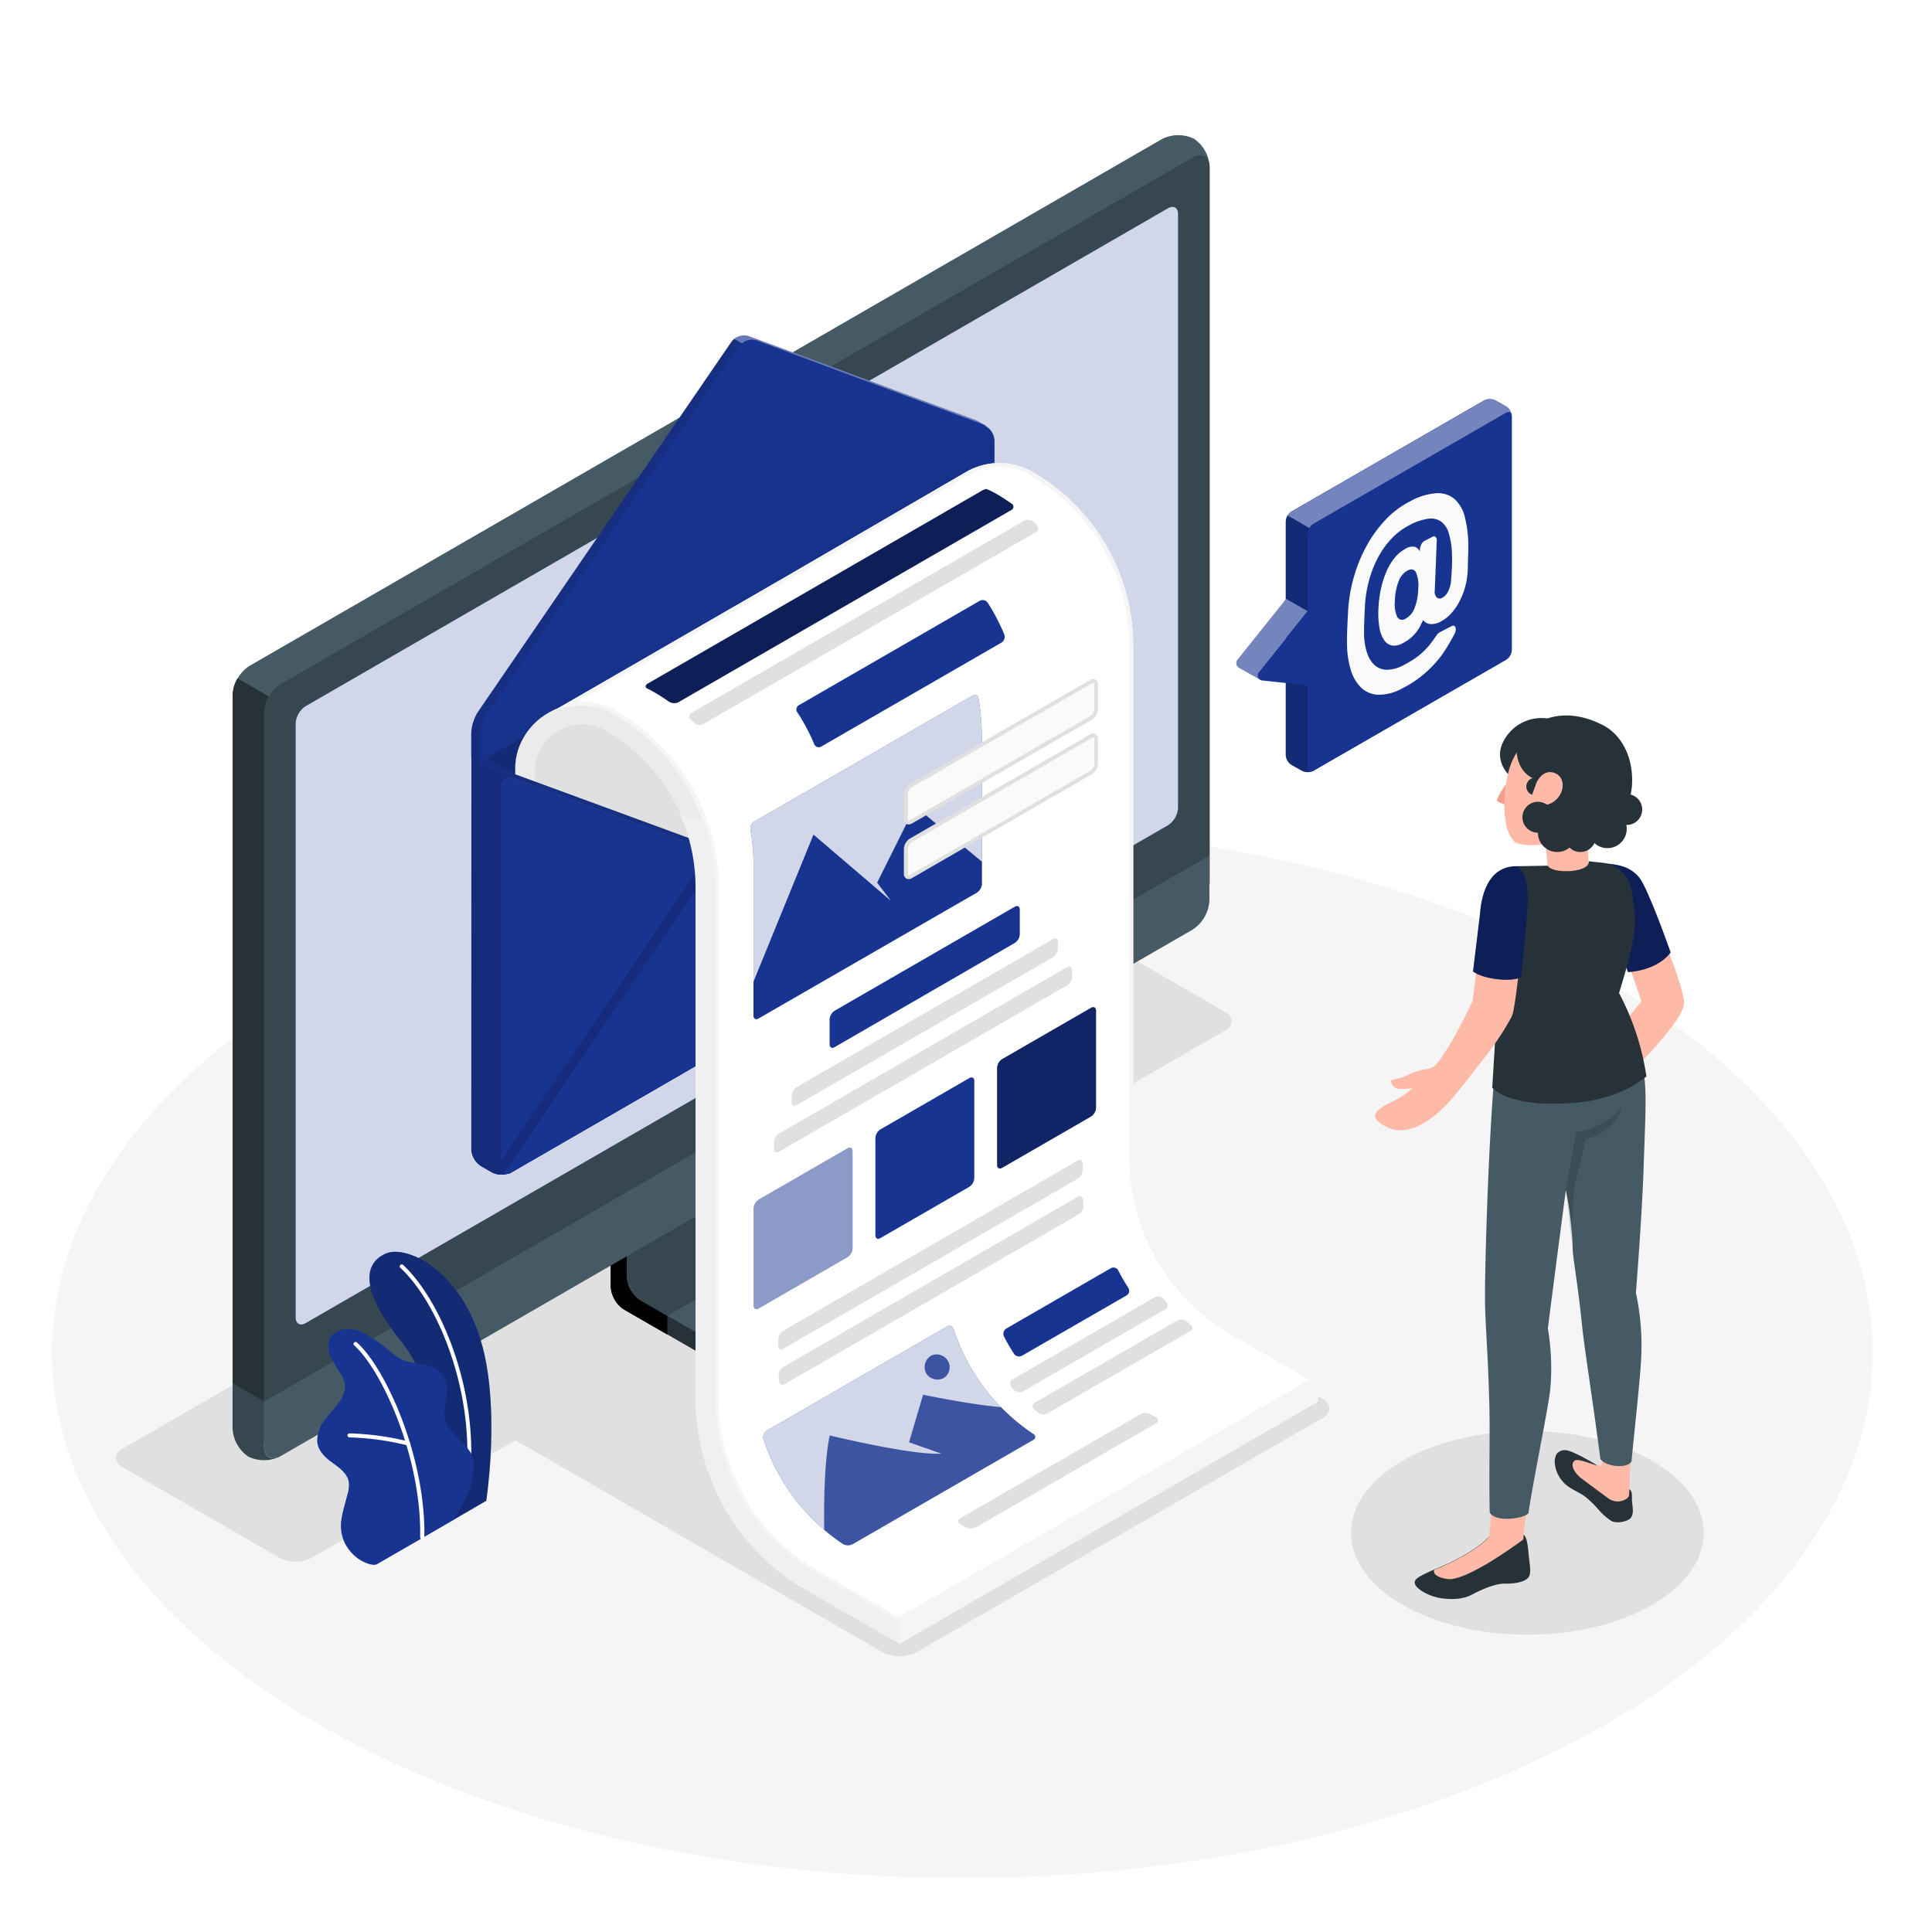 <svg class="animated" id="freepik_stories-newsletter" xmlns="http://www.w3.org/2000/svg" viewBox="0 0 500 500" version="1.1" xmlns:xlink="http://www.w3.org/1999/xlink" xmlns:svgjs="http://svgjs.com/svgjs"><style>svg#freepik_stories-newsletter:not(.animated) .animable {opacity: 0;}svg#freepik_stories-newsletter.animated #freepik--Newsletter--inject-45 {animation: 1.5s Infinite  linear floating;animation-delay: 0s;}svg#freepik_stories-newsletter.animated #freepik--speech-bubble--inject-45 {animation: 1.5s Infinite  linear floating;animation-delay: 0s;}            @keyframes floating {                0% {                    opacity: 1;                    transform: translateY(0px);                }                50% {                    transform: translateY(-10px);                }                100% {                    opacity: 1;                    transform: translateY(0px);                }            }        </style><g id="freepik--Floor--inject-45" class="animable" style="transform-origin: 249.05px 350.02px;"><ellipse id="freepik--floor--inject-45" cx="249.05" cy="350.02" rx="235.61" ry="136.03" style="fill: rgb(245, 245, 245); transform-origin: 249.05px 350.02px;" class="animable"></ellipse></g><g id="freepik--Shadows--inject-45" class="animable" style="transform-origin: 235.466px 333.058px;"><path id="freepik--Shadow--inject-45" d="M228.47,427.63l-96.95-56c-2.4-1.38-2.4-3.62,0-5L236.59,306a9.57,9.57,0,0,1,8.66,0l97,56c2.39,1.38,2.39,3.61,0,5L237.13,427.63A9.57,9.57,0,0,1,228.47,427.63Z" style="fill: rgb(224, 224, 224); transform-origin: 236.881px 366.815px;" class="animable"></path><ellipse id="freepik--shadow--inject-45" cx="395.28" cy="396.7" rx="45.65" ry="26.36" style="fill: rgb(224, 224, 224); transform-origin: 395.28px 396.7px;" class="animable"></ellipse><path id="freepik--shadow--inject-45" d="M72.36,403.17,31.72,379.71c-2.29-1.32-2.29-3.47,0-4.79L268.11,238.44a9.19,9.19,0,0,1,8.3,0l40.64,23.46c2.29,1.33,2.29,3.47,0,4.79L80.66,403.17A9.13,9.13,0,0,1,72.36,403.17Z" style="fill: rgb(224, 224, 224); transform-origin: 174.385px 320.809px;" class="animable"></path></g><g id="freepik--Device--inject-45" class="animable" style="transform-origin: 186.62px 206.438px;"><g id="freepik--device--inject-45" class="animable" style="transform-origin: 186.62px 206.438px;"><path d="M218.44,356.71l34.94-20.2c3.6-2.08,5.4-4.81,5.4-7.53s0-4.86,0-4.86l-36.25-20.44a7.7,7.7,0,0,1-3.48-6V260.39l-61,35.26v37.27a7.7,7.7,0,0,0,3.48,6l30.84,17.77C199.56,360.87,211.24,360.87,218.44,356.71Z" style="fill: rgb(38, 50, 56); transform-origin: 208.415px 310.109px;" id="elt9v4h1vy44f" class="animable"></path><path d="M172.7,340.54v4.84l-11.19-6.44a7.7,7.7,0,0,1-3.47-6V295.65l11.62-6.71c.25,2.95.51,6,.75,9l-8.15,4.72v27.84a7.65,7.65,0,0,0,3.47,6Z" id="elfq4rlh8pfnn" class="animable" style="transform-origin: 165.37px 317.16px;"></path><path d="M162.25,330.49a7.67,7.67,0,0,0,3.48,6l26.62,15.34c7.21,4.16,18.89,4.16,26.09,0l34.95-20.2c7.21-4.15,7.21-10.89,0-15l-26.64-15.35a7.68,7.68,0,0,1-3.48-6V267.38l-61,35.26Z" style="fill: rgb(69, 90, 100); transform-origin: 210.524px 311.165px;" id="elhibzq87b9q4" class="animable"></path><path d="M233.84,305.35h0l-7.08-4.09a7.68,7.68,0,0,1-3.48-6V267.38l-61,35.26v27.85a7.67,7.67,0,0,0,3.48,6l7,4Z" style="fill: rgb(55, 71, 79); transform-origin: 198.06px 303.935px;" id="elval7q80fa8b" class="animable"></path><path d="M258.79,324.12V329c0,2.73-1.81,5.44-5.4,7.53L218.45,356.7A26.17,26.17,0,0,1,206,359.79V355a26.17,26.17,0,0,0,12.45-3.09l34.94-20.21C257,329.58,258.79,326.85,258.79,324.12Z" style="fill: rgb(55, 71, 79); transform-origin: 232.395px 341.955px;" id="el4p50c68dicw" class="animable"></path><path d="M64.27,372.33a9.32,9.32,0,0,0,8.43-.16l236-136.25a9.6,9.6,0,0,0,4.35-7.53V43.28A9.3,9.3,0,0,0,309,35.91a9.3,9.3,0,0,0-8.42.16l-236,136.25a9.58,9.58,0,0,0-4.34,7.52V365A9.34,9.34,0,0,0,64.27,372.33Z" style="fill: rgb(69, 90, 100); transform-origin: 186.645px 204.12px;" id="ela5uriufon" class="animable"></path><path d="M72.7,372.16l236-136.24a9.61,9.61,0,0,0,4.34-7.53V43.28c0-2.77-1.94-3.9-4.34-2.51L72.7,177a9.61,9.61,0,0,0-4.35,7.53v185.1C68.35,372.43,70.3,373.55,72.7,372.16Z" style="fill: rgb(55, 71, 79); transform-origin: 190.695px 206.466px;" id="eluupg9jd129l" class="animable"></path><path d="M72.06,377.13a9.42,9.42,0,0,1-7.79-.16,9.35,9.35,0,0,1-4.08-7.39V358l8.16,4.72V374.3C68.35,376.83,70,378,72.06,377.13Z" style="fill: rgb(55, 71, 79); transform-origin: 66.125px 367.948px;" id="eliufpkvkmij" class="animable"></path><path d="M68.35,362.72v11.57c0,2.77,2,3.9,4.35,2.51l236-136.25A9.61,9.61,0,0,0,313,233V221.41Z" style="fill: rgb(69, 90, 100); transform-origin: 190.675px 299.402px;" id="els064lamg7p" class="animable"></path><path d="M76.51,340.91V187.25a5.76,5.76,0,0,1,2.61-4.51L302.27,53.9c1.44-.83,2.61-.16,2.61,1.5V209.06a5.76,5.76,0,0,1-2.61,4.52L79.11,342.42C77.67,343.25,76.51,342.57,76.51,340.91Z" style="fill: #183491; transform-origin: 190.695px 198.159px;" id="elzrihjlw8jl" class="animable"></path><path d="M76.51,340.91V187.25a5.76,5.76,0,0,1,2.61-4.51L302.27,53.9c1.44-.83,2.61-.16,2.61,1.5V209.06a5.76,5.76,0,0,1-2.61,4.52L79.11,342.42C77.67,343.25,76.51,342.57,76.51,340.91Z" style="fill: #183491; transform-origin: 190.695px 198.159px;" id="el45rm5bbixs4" class="animable"></path><g id="el8whvg8n5afn"><path d="M76.51,340.91V187.25a5.76,5.76,0,0,1,2.61-4.51L302.27,53.9c1.44-.83,2.61-.16,2.61,1.5V209.06a5.76,5.76,0,0,1-2.61,4.52L79.11,342.42C77.67,343.25,76.51,342.57,76.51,340.91Z" style="fill: rgb(255, 255, 255); opacity: 0.8; transform-origin: 190.695px 198.159px;" class="animable" id="els1rm8ommycr"></path></g><path d="M190.69,296.39a8,8,0,0,0-3.59,6.23c0,2.29,1.61,3.22,3.59,2.07a7.92,7.92,0,0,0,3.6-6.22C194.29,296.17,192.68,295.24,190.69,296.39Z" style="fill: #183491; transform-origin: 190.695px 300.54px;" id="elm1lr6kh3q5r" class="animable"></path><path d="M69.63,180.25a9.23,9.23,0,0,0-1.28,4.29V362.72L60.19,358V179.84a8.89,8.89,0,0,1,1.28-4.29Z" style="fill: rgb(38, 50, 56); transform-origin: 64.91px 269.135px;" id="eli1a1ap5ywdf" class="animable"></path></g></g><g id="freepik--Newsletter--inject-45" class="animable" style="transform-origin: 231.53px 256.096px;"><g id="freepik--newsletter--inject-45" class="animable" style="transform-origin: 231.53px 256.096px;"><g id="freepik--Envelope--inject-45" class="animable" style="transform-origin: 231.53px 256.096px;"><path d="M122,196.15l133.38-77,5.34,3.08a5.57,5.57,0,0,1,2.51,4.35V225a5.55,5.55,0,0,1-2.51,4.34L132.31,303.42a5.61,5.61,0,0,1-5,0l-2.83-1.64a5.55,5.55,0,0,1-2.51-4.34Z" style="fill: #183491; transform-origin: 192.6px 211.579px;" id="el01h7zel9929z" class="animable"></path><g id="elzxr4m69aet"><path d="M122,196.15l133.38-77,5.34,3.08a5.57,5.57,0,0,1,2.51,4.35V225a5.55,5.55,0,0,1-2.51,4.34L132.31,303.42a5.61,5.61,0,0,1-5,0l-2.83-1.64a5.55,5.55,0,0,1-2.51-4.34Z" style="opacity: 0.2; transform-origin: 192.6px 211.579px;" class="animable" id="elj2f03okviq"></path></g><path d="M254.6,110.49l.54-.3-2.07-1.2h0a3.94,3.94,0,0,0-.55-.26L193.82,87a4.06,4.06,0,0,0-4.51,1.44L123.65,184.3a11.34,11.34,0,0,0-1.7,5.48v6.37l2,1.18,131.34-78.19v-6.37A4.3,4.3,0,0,0,254.6,110.49Z" style="fill: #183491; transform-origin: 188.62px 142.066px;" id="eljspna59viuq" class="animable"></path><g id="elsbdhzt8g3m"><path d="M192,88.87a3.32,3.32,0,0,0-.68.72l-65.67,95.89a10.2,10.2,0,0,0-1.22,2.74l-2-1.18a13.1,13.1,0,0,1,.53-1.45s0,0,0,0c.09-.2.18-.39.28-.58l0-.09a5.23,5.23,0,0,1,.35-.58l65.66-95.89a3.19,3.19,0,0,1,.33-.4l.35-.32Z" style="opacity: 0.1; transform-origin: 157.215px 137.975px;" class="animable" id="elhqc7xesnww9"></path></g><g id="el8luv7z9jdpv"><path d="M255.12,110.18a3.2,3.2,0,0,0-.56-.27L195.85,88.15a4,4,0,0,0-3.82.72l-2-1.18a4.07,4.07,0,0,1,3.83-.72l58.7,21.75a3.11,3.11,0,0,1,.55.27Z" style="fill: rgb(255, 255, 255); opacity: 0.35; transform-origin: 222.575px 98.476px;" class="animable" id="elzmpakebvjv"></path></g><path d="M123.3,184.88a6.36,6.36,0,0,1,.35-.58A6.36,6.36,0,0,0,123.3,184.88Z" style="fill: #183491; transform-origin: 123.475px 184.59px;" id="ela9ch8cex3z" class="animable"></path><path d="M189.64,88l.35-.32Z" style="fill: #183491; transform-origin: 189.815px 87.84px;" id="elee6vo49uhy" class="animable"></path><path d="M122.42,187.05a12.56,12.56,0,0,1,.53-1.46A12.56,12.56,0,0,0,122.42,187.05Z" style="fill: #183491; transform-origin: 122.685px 186.32px;" id="ellbz9bl8folb" class="animable"></path><path d="M123,185.55c.09-.2.18-.39.28-.58C123.15,185.16,123.06,185.35,123,185.55Z" style="fill: #183491; transform-origin: 123.14px 185.26px;" id="el1oywbhgk66f" class="animable"></path><g id="el3pjmpi35wbr"><path d="M123,185.59l0,0Z" style="opacity: 0.2; transform-origin: 123px 185.59px;" class="animable" id="elos8ygrgty4"></path></g><g id="el63os67jb2jr"><polygon points="122.42 187.05 122.42 187.05 122.42 187.04 122.42 187.05" style="opacity: 0.2; transform-origin: 122.42px 187.045px;" class="animable" id="el46kgybwgk44"></polygon></g><g id="elxryq5sm8dkn"><polygon points="189.99 87.69 189.99 87.69 189.99 87.69 189.99 87.69" style="opacity: 0.2; transform-origin: 189.99px 87.69px;" class="animable" id="eleca00itobw"></polygon></g><g id="elmu2mxxid8v"><path d="M123.25,185a.41.41,0,0,1,0-.09A.41.41,0,0,0,123.25,185Z" style="opacity: 0.2; transform-origin: 123.249px 184.955px;" class="animable" id="el6gxaxv2jqk9"></path></g><g id="elehketwx6c84"><path d="M189.31,88.41a4.12,4.12,0,0,1,.33-.4A4.12,4.12,0,0,0,189.31,88.41Z" style="opacity: 0.2; transform-origin: 189.475px 88.21px;" class="animable" id="elmqps0p98w1"></path></g><path d="M191.35,89.59l-65.67,95.89A11.44,11.44,0,0,0,124,191v6.37l133.38-77V114a4.62,4.62,0,0,0-2.81-4L195.85,88.16A4,4,0,0,0,191.35,89.59Z" style="fill: #183491; transform-origin: 190.69px 142.661px;" id="el8z4db7ss3qj" class="animable"></path><g id="el069rmxttnwqp"><path d="M257.37,114a4.35,4.35,0,0,0-.71-2.24l-132.2,76.51v0A9.8,9.8,0,0,0,124,191v6.37l133.38-77Z" style="opacity: 0.05; transform-origin: 190.69px 154.565px;" class="animable" id="elu2vzdjlmck7"></path></g><path d="M181.11,209.46a51.72,51.72,0,0,1,4.09,20.18v3.89l-49.82,26h0V199.65a15,15,0,0,1,.39-3.43h0c.1-.44.23-.87.36-1.3l.22-.64a13.87,13.87,0,0,1,.84-1.84,14.65,14.65,0,0,1,1.92-2.76c.21-.25.44-.49.67-.72s.48-.46.73-.68a15.19,15.19,0,0,1,17.65-1.77s.88-.36,2.5-1a52.08,52.08,0,0,1,17.58,18.15A53.72,53.72,0,0,1,181.11,209.46Z" style="fill: rgb(224, 224, 224); transform-origin: 160.29px 222.003px;" id="eld9ugk1fbq09" class="animable"></path><polygon points="341.11 362.75 232.81 425.42 232.81 419.54 341.1 356.87 341.11 362.75" style="fill: rgb(245, 245, 245); transform-origin: 286.96px 391.145px;" id="elx0l7qimuc9f" class="animable"></polygon><path d="M181.11,209.46a53.72,53.72,0,0,0-2.87-5.79q-1.19-2.05-2.56-4c-.25-.36-.51-.72-.78-1.07s-.48-.65-.73-1-.42-.54-.64-.8l-.21-.26-.82-1a5.08,5.08,0,0,0-.38-.43c-.21-.25-.44-.5-.66-.74-.5-.55-1-1.09-1.55-1.6-.3-.31-.6-.61-.91-.89a3.25,3.25,0,0,0-.27-.26l-.84-.77c-.33-.3-.66-.59-1-.87s-.55-.47-.84-.7a4.78,4.78,0,0,0-.42-.34c-.32-.26-.65-.51-1-.76s-.85-.64-1.29-1-.89-.63-1.34-.92l-1.36-.88-.26-.16-1.17-.7c-.35-.2-.71-.39-1.06-.56a20.1,20.1,0,0,0-1.87-.79,18.77,18.77,0,0,0-2.12-.61l-.71-.14a17.34,17.34,0,0,0-2.86-.24l-.77,0a10.54,10.54,0,0,0-1.13.09l-.63.08-.41.06a3.89,3.89,0,0,0-.47.09h-.06l-.7.16a5.26,5.26,0,0,0-.53.15l-.27.08q-.28.08-.57.18a13.66,13.66,0,0,0-1.5.58c-.3.13-.6.28-.9.43a1.3,1.3,0,0,0-.26.14c-.16.08-.33.17-.49.27l-.47.29a16.94,16.94,0,0,0-1.66,1.15s-.06.05-.08.07c-.27.22-.54.44-.81.69h0l-.56.53c-.11.1-.21.21-.31.31a18.23,18.23,0,0,0-1.39,1.64c-.18.24-.35.48-.51.73s-.38.58-.56.89c0,0,0,0,0,0a9.75,9.75,0,0,0-.49.9,13.07,13.07,0,0,0-.57,1.26c-.08.2-.17.41-.24.63s-.07.19-.1.28c-.11.32-.2.64-.29,1s-.17.64-.23,1c0,0,0,0,0,0a6.42,6.42,0,0,0-.13.66,2.17,2.17,0,0,0,0,.25c0,.22-.07.43-.09.64s-.06.57-.07.86,0,.79,0,1.2l0,47.77h5.14V199.66a12.17,12.17,0,0,1,18.27-10.55,47,47,0,0,1,19.48,21.82l6.1,1.45C181.89,211.4,181.51,210.42,181.11,209.46Z" style="fill: rgb(235, 235, 235); transform-origin: 157.833px 214.71px;" id="elmm9vv431bqb" class="animable"></path><path d="M259.8,226.27a1.21,1.21,0,0,1-.14.2l-55.59-17.62a9.58,9.58,0,0,0-12,3.69l-59.42,88.32-2.2,1.27h0a1.79,1.79,0,0,1-1.7.19l61.11-91a9.62,9.62,0,0,1,12-3.7Z" style="fill: #183491; transform-origin: 194.275px 254.634px;" id="el5hg6i3hn0hb" class="animable"></path><g id="elw2y1p0v7ob"><path d="M186.59,221.21l.14-.12-54.09,79.77-2.2,1.27h0a1.82,1.82,0,0,1-1.7.19l55.73-82.4Z" style="fill: rgb(255, 255, 255); opacity: 0.4; transform-origin: 157.735px 261.184px;" class="animable" id="elais2isfyllw"></path></g><g id="elwmhqm97i0u"><path d="M259.8,226.27a1.21,1.21,0,0,1-.14.2l-55.59-17.63a9.57,9.57,0,0,0-12,3.7l-2.2-1.28a9.6,9.6,0,0,1,12-3.68Z" style="fill: rgb(255, 255, 255); opacity: 0.4; transform-origin: 224.835px 216.618px;" class="animable" id="el4rjli0h6typ"></path></g><path d="M263.13,125.94h0c-.12-.72-.5-.92-1-.58a2.89,2.89,0,0,0-.64.66l-.28.39L206.36,209.8l-8.19,11.41a4.67,4.67,0,0,1-4.51,1.69l-7.07-1.68-54-19.87a2.75,2.75,0,0,0-1.1,0,2,2,0,0,0-.41.13l2-1.18,51.74,19,6.81,2.44a4.65,4.65,0,0,0,4.51-1.69l8.19-11.4,55.12-83.78a2.2,2.2,0,0,1,.62-.57l-4.77-2.75,2-1.15,3.3,1.9A5.72,5.72,0,0,1,263.13,125.94Z" style="fill: #183491; transform-origin: 197.105px 171.689px;" id="elmzn1pl1oerf" class="animable"></path><g id="elb30qo1fihl9"><path d="M206.36,209.79l-8.19,11.41a4.67,4.67,0,0,1-4.51,1.69l-7.07-1.68.14-.12.34-.54,4.63,1.1a4.65,4.65,0,0,0,4.51-1.69l8.11-11.28Z" style="fill: rgb(255, 255, 255); opacity: 0.4; transform-origin: 196.475px 215.824px;" class="animable" id="el3a71o0r763k"></path></g><g id="eln9707hpy7bn"><path d="M260.67,122.21l-3.3-1.9-2,1.15,4.77,2.75h0a2.1,2.1,0,0,0-.62.57L204.4,208.56l-.08.11h0l2,1.11,54.85-83.39.28-.39a2.89,2.89,0,0,1,.64-.66c.49-.34.87-.14,1,.58h0A5.72,5.72,0,0,0,260.67,122.21Z" style="opacity: 0.1; transform-origin: 233.705px 165.045px;" class="animable" id="elekmxqnj2p8n"></path></g><path d="M133.72,202.94,122,196.15V297.44a5.55,5.55,0,0,0,2.51,4.34l2.83,1.63a5.58,5.58,0,0,0,5,0l1.41-.82Z" style="fill: #183491; transform-origin: 127.875px 250.076px;" id="elr1mglvz5gw" class="animable"></path><g id="elqytau5076i"><path d="M133.72,202.94,122,196.15V297.44a5.55,5.55,0,0,0,2.51,4.34l2.83,1.63a5.58,5.58,0,0,0,5,0l1.41-.82Z" style="opacity: 0.15; transform-origin: 127.875px 250.076px;" class="animable" id="eldcahahf9775"></path></g><path d="M261.21,126.41v97.32a5,5,0,0,1-.78,2.54,5.2,5.2,0,0,1-1.47,1.64l-.09.06-.17.11-128.36,74.1h0a2.38,2.38,0,0,1-.49.23,3.19,3.19,0,0,1,0-.45v-98.4a2.18,2.18,0,0,1,2.82-2.22l54,19.87,7.07,1.68a4.67,4.67,0,0,0,4.51-1.69l8.19-11.41Z" style="fill: rgb(69, 90, 100); transform-origin: 195.526px 214.41px;" id="elicheugj6amr" class="animable"></path><path d="M263.18,126.57V225a5.11,5.11,0,0,1-.78,2.54,5.48,5.48,0,0,1-1.47,1.65l-.1,0a1.53,1.53,0,0,1-.16.11l-128.36,74.1h0a1.79,1.79,0,0,1-1.71.2,1.52,1.52,0,0,1-.75-1.2,3.19,3.19,0,0,1,0-.45v-98.4a2.18,2.18,0,0,1,2.82-2.22l54,19.87,7.07,1.68a4.67,4.67,0,0,0,4.51-1.69l8.19-11.41,54.85-83.39.28-.39C262.42,124.73,263.18,125,263.18,126.57Z" style="fill: #183491; transform-origin: 196.511px 214.464px;" id="elsdynf7oabv" class="animable"></path><path d="M260.67,229.31l.17-.11.09-.06a5.32,5.32,0,0,0,1.47-1.64,5.11,5.11,0,0,0,.78-2.5l-56.81-15.2,38,28.9Z" style="fill: #183491; transform-origin: 234.775px 224.25px;" id="elmv016p2hwn" class="animable"></path><g id="eldxmqgeevaj"><path d="M260.67,229.31l.17-.11.09-.06a5.32,5.32,0,0,0,1.47-1.64,5.11,5.11,0,0,0,.78-2.5l-56.81-15.2,38,28.9Z" style="opacity: 0.2; transform-origin: 234.775px 224.25px;" class="animable" id="els5yzqn7wux"></path></g><path d="M129.8,302a1.73,1.73,0,0,0,.78,1.65,1.75,1.75,0,0,0,1.71-.19h0l44.2-25.51,10.09-56.69-56.8,79.12Z" style="fill: #183491; transform-origin: 158.18px 262.525px;" id="elz7lwy2nt87" class="animable"></path><g id="elkdxpmfni2qn"><path d="M192,212.53l-61.46,91.08a1.73,1.73,0,0,1-.78-1.65v-1.63l60-89,0,0Z" style="opacity: 0.15; transform-origin: 160.874px 257.47px;" class="animable" id="el70b2qhssari"></path></g><path d="M262.4,227.5a5.32,5.32,0,0,1-1.47,1.64l-.09.06L132.31,303.41h0a1.75,1.75,0,0,1-1.71.19l61.47-91.09a9.65,9.65,0,0,1,12.08-3.71Z" style="fill: #183491; transform-origin: 196.5px 255.859px;" id="elw1f5htz849a" class="animable"></path><path d="M262.4,227.5a5.2,5.2,0,0,1-1.47,1.64l-.09.06L132.31,303.41h0a1.81,1.81,0,0,1-1.71.19l1.71-2.72L258.6,228l.1-.06a5.11,5.11,0,0,0,1.33-1.44Z" style="fill: #183491; transform-origin: 196.5px 265.116px;" id="elpfv1p4uelwg" class="animable"></path><g id="elg3rx3qkzv0g"><path d="M122.42,187l2,1.18A10,10,0,0,0,124,191v6.36l-2-1.18v-6.37A10,10,0,0,1,122.42,187Z" style="opacity: 0.15; transform-origin: 123.21px 192.18px;" class="animable" id="elqiwe234zb9"></path></g><polygon points="133.15 200.26 131.11 201.44 129.05 200.25 123.98 197.33 125.95 196.16 133.15 200.26" style="fill: #183491; transform-origin: 128.565px 198.8px;" id="elwtjojc4bc3" class="animable"></polygon><g id="el8ldtd5p2s4"><path d="M133.24,200.3,126,196.16l-2,1.17,5.07,2.92,2.06,1.19,0,0,.39-.12a2.75,2.75,0,0,1,1.1,0l4.1,1.52,47.11,17.34.74-1.09Z" style="opacity: 0.1; transform-origin: 154.285px 208.17px;" class="animable" id="el3pwonl2jdm6"></path></g></g><path d="M340.86,357.06,232.57,419.73l-21.64-12.5a51.91,51.91,0,0,1-26-45V229.83a51.71,51.71,0,0,0-4.08-20.18,53.72,53.72,0,0,0-2.87-5.79,51.89,51.89,0,0,0-19-19,17.09,17.09,0,0,0-16.56-.42l12.9-7.44,47.58-27.47,46.95-27.28.14-.08a17.13,17.13,0,0,1,17.28,0,51.94,51.94,0,0,1,26,45V299.58a51.94,51.94,0,0,0,26,45Z" style="fill: rgb(255, 255, 255); transform-origin: 241.64px 269.781px;" id="elh49d52c6nsv" class="animable"></path><path d="M258.64,119.83v1a16.07,16.07,0,0,1,8.13,2.22,50.9,50.9,0,0,1,25.47,44.11V299.58a53.11,53.11,0,0,0,26.47,45.85l20.15,11.64-106.29,61.5-21.15-12.21A51,51,0,0,1,186,362.26V229.83A52.9,52.9,0,0,0,159.48,184a18,18,0,0,0-9.13-2.48c-.29,0-.58,0-.88,0l6.35-3.66,47.58-27.48,47-27.28.12-.07a16.32,16.32,0,0,1,8.15-2.21v-1m0,0a17.34,17.34,0,0,0-8.65,2.34l-.14.08L202.9,149.53,155.32,177l-12.9,7.44a17.36,17.36,0,0,1,7.93-1.93,17.06,17.06,0,0,1,8.63,2.35,51.89,51.89,0,0,1,19,19,53.72,53.72,0,0,1,2.87,5.79A51.71,51.71,0,0,1,185,229.83V362.26a51.91,51.91,0,0,0,26,45l21.64,12.5,108.29-62.67-21.65-12.5a51.94,51.94,0,0,1-26-45V167.16a51.94,51.94,0,0,0-26-45,17.19,17.19,0,0,0-8.63-2.35Z" style="fill: rgb(245, 245, 245); transform-origin: 241.675px 269.785px;" id="elscmpe87pdjf" class="animable"></path><path d="M232.81,419.54,211.17,407a51.92,51.92,0,0,1-26-45V229.64a51.74,51.74,0,0,0-3-17.26l-6.1-1.45.33.76a46.43,46.43,0,0,1,3.6,17.95V362.07a57.25,57.25,0,0,0,28.53,49.42L230.28,424l2.53,1.42Z" style="fill: rgb(240, 240, 240); transform-origin: 204.44px 318.175px;" id="el0wawylbw32p" class="animable"></path><path d="M212.51,193.23l46.65-26.91a1.78,1.78,0,0,0,.74-2.15c-.63-1.53-1.35-3-2.12-4.5-.67-1.25-1.38-2.47-2.14-3.66a1.59,1.59,0,0,0-2.12-.5l-46.66,26.93a1.3,1.3,0,0,0-.61,1.78l.66,1a53.3,53.3,0,0,1,3,5.53c.27.59.54,1.19.79,1.8A1.27,1.27,0,0,0,212.51,193.23Z" style="fill: #183491; transform-origin: 233.059px 174.343px;" id="elhbpz93r3dkf" class="animable"></path><path d="M182,187.4l86.08-49.68a1.11,1.11,0,0,0,.26-1.83l-.89-.86a2.13,2.13,0,0,0-2.4-.26L179,184.46a1,1,0,0,0-.2,1.77l.88.85A2,2,0,0,0,182,187.4Z" style="fill: rgb(224, 224, 224); transform-origin: 223.532px 161.074px;" id="el90yyv8on28m" class="animable"></path><path d="M173.12,181.57c-.55-.38-1.1-.76-1.67-1.13-.85-.55-1.72-1.08-2.61-1.58q-.6-.35-1.23-.63c-.69-.32-.69-.87,0-1.29l86.12-49.72a4.92,4.92,0,0,1,1.48-.68l.18.07a20.44,20.44,0,0,1,2.49,1.22c1.34.79,2.65,1.64,3.91,2.53a.91.91,0,0,1-.09,1.64l-86.1,49.71A2.53,2.53,0,0,1,173.12,181.57Z" style="fill: #183491; transform-origin: 214.678px 154.255px;" id="elpv7mae1u5x" class="animable"></path><g id="ele09geslm8in"><path d="M173.12,181.57c-.55-.38-1.1-.76-1.67-1.13-.85-.55-1.72-1.08-2.61-1.58q-.6-.35-1.23-.63c-.69-.32-.69-.87,0-1.29l86.12-49.72a4.92,4.92,0,0,1,1.48-.68l.18.07a20.44,20.44,0,0,1,2.49,1.22c1.34.79,2.65,1.64,3.91,2.53a.91.91,0,0,1-.09,1.64l-86.1,49.71A2.53,2.53,0,0,1,173.12,181.57Z" style="opacity: 0.4; transform-origin: 214.678px 154.255px;" class="animable" id="el0zxsuxwf3xgj"></path></g><path d="M254.1,228.71v-37c0-1.19-.06-4.33-.19-5.5a49.29,49.29,0,0,0-.68-5.44,1,1,0,0,0-1.58-.72l-56.43,32.57a2.25,2.25,0,0,0-1,2.22,52.19,52.19,0,0,1,.8,8.6c0,.17,0,5.2,0,5.37v34c0,.82.58,1.16,1.3.75L252.81,231A2.87,2.87,0,0,0,254.1,228.71Z" style="fill: #183491; transform-origin: 224.148px 221.798px;" id="elcghr32ityn9" class="animable"></path><g id="el8ag9216up1f"><path d="M254.1,228.71v-37c0-1.19-.06-4.33-.19-5.5a49.29,49.29,0,0,0-.68-5.44,1,1,0,0,0-1.58-.72l-56.43,32.57a2.25,2.25,0,0,0-1,2.22,52.19,52.19,0,0,1,.8,8.6c0,.17,0,5.2,0,5.37v34c0,.82.58,1.16,1.3.75L252.81,231A2.87,2.87,0,0,0,254.1,228.71Z" style="fill: rgb(255, 255, 255); opacity: 0.8; transform-origin: 224.148px 221.798px;" class="animable" id="el3bfuzxruy73"></path></g><path d="M236.86,208.68,227,228.44l3.58,4.69L210.53,216,195,254.06v8.76c0,.82.58,1.16,1.3.75L252.81,231a2.87,2.87,0,0,0,1.29-2.25V223Z" style="fill: #183491; transform-origin: 224.55px 236.212px;" id="elic3v2m45agf" class="animable"></path><path d="M216,261.58l46.62-26.92c.72-.41,1.3-.08,1.3.75v6.38a2.86,2.86,0,0,1-1.3,2.25L216,271c-.72.41-1.3.08-1.3-.75v-6.38A2.86,2.86,0,0,1,216,261.58Z" style="fill: #183491; transform-origin: 239.31px 252.83px;" id="elz16j5m42n9" class="animable"></path><path d="M206.18,281.33l66.31-38.28c.72-.42,1.3-.08,1.3.75v1.69a2.87,2.87,0,0,1-1.3,2.25L206.18,286c-.72.42-1.3.08-1.3-.75v-1.69A2.89,2.89,0,0,1,206.18,281.33Z" style="fill: rgb(224, 224, 224); transform-origin: 239.335px 264.525px;" id="elo5cepiqo5c" class="animable"></path><path d="M201.6,293.36l74.58-43.06c.72-.41,1.3-.08,1.3.75v1.69a2.86,2.86,0,0,1-1.3,2.25L201.6,298.05c-.72.41-1.3.08-1.3-.75v-1.69A2.88,2.88,0,0,1,201.6,293.36Z" style="fill: rgb(224, 224, 224); transform-origin: 238.89px 274.175px;" id="eluc3d1q4itg" class="animable"></path><path d="M196.34,310.48l23-13.28c.71-.41,1.29-.07,1.29.75v25.13a2.87,2.87,0,0,1-1.29,2.25l-23,13.28c-.71.41-1.29.08-1.29-.75V312.73A2.87,2.87,0,0,1,196.34,310.48Z" style="fill: #183491; transform-origin: 207.84px 317.906px;" id="el2ikra8e41xu" class="animable"></path><g id="el0cj82ome49v"><path d="M196.34,310.48l23-13.28c.71-.41,1.29-.07,1.29.75v25.13a2.87,2.87,0,0,1-1.29,2.25l-23,13.28c-.71.41-1.29.08-1.29-.75V312.73A2.87,2.87,0,0,1,196.34,310.48Z" style="fill: rgb(255, 255, 255); opacity: 0.5; transform-origin: 207.84px 317.906px;" class="animable" id="eldj2f1q6jut"></path></g><path d="M227.85,292.29l23-13.28c.72-.41,1.3-.07,1.3.75V304.9a2.89,2.89,0,0,1-1.3,2.25l-23,13.27c-.72.41-1.3.08-1.3-.75V294.54A2.86,2.86,0,0,1,227.85,292.29Z" style="fill: #183491; transform-origin: 239.35px 299.716px;" id="ele6190wu9kpk" class="animable"></path><path d="M259.35,274.1l23-13.27c.72-.42,1.3-.08,1.3.75v25.13a2.87,2.87,0,0,1-1.3,2.25l-23,13.27c-.72.41-1.3.08-1.3-.75V276.35A2.86,2.86,0,0,1,259.35,274.1Z" style="fill: #183491; transform-origin: 270.85px 281.528px;" id="elaeubjw41b4" class="animable"></path><g id="elzjix2zfezeg"><path d="M259.35,274.1l23-13.27c.72-.42,1.3-.08,1.3.75v25.13a2.87,2.87,0,0,1-1.3,2.25l-23,13.27c-.72.41-1.3.08-1.3-.75V276.35A2.86,2.86,0,0,1,259.35,274.1Z" style="opacity: 0.3; transform-origin: 270.85px 281.528px;" class="animable" id="elo0w0embz7f"></path></g><path d="M278.89,305.06l-76.16,44c-.72.41-1.3.07-1.3-.75v-1.69a2.89,2.89,0,0,1,1.3-2.25l76.16-44c.71-.41,1.3-.07,1.3.75v1.69A2.86,2.86,0,0,1,278.89,305.06Z" style="fill: rgb(224, 224, 224); transform-origin: 240.81px 324.715px;" id="elpkm0l6ojgo" class="animable"></path><path d="M203.11,358.2l76.17-44a2.51,2.51,0,0,0,1.13-2.24c-.05-.49-.09-1-.13-1.48a.84.84,0,0,0-1.38-.74l-76.14,44a2.66,2.66,0,0,0-1.23,2.24c0,.5.07,1,.12,1.5A.9.9,0,0,0,203.11,358.2Z" style="fill: rgb(224, 224, 224); transform-origin: 240.972px 333.967px;" id="elag10i3cjhm" class="animable"></path><path d="M245.08,343.31l-46.64,26.93a2,2,0,0,0-.86,2.19,52,52,0,0,0,20.54,27.11,2.66,2.66,0,0,0,2.55.07l46.68-26.95a.84.84,0,0,0,0-1.56A52.06,52.06,0,0,1,246.82,344,1.14,1.14,0,0,0,245.08,343.31Z" style="fill: #183491; transform-origin: 232.697px 371.511px;" id="elhrju5g40cbo" class="animable"></path><g id="elibw6q7x37i8"><path d="M245.08,343.31l-46.64,26.93a2,2,0,0,0-.86,2.19,52,52,0,0,0,20.54,27.11,2.66,2.66,0,0,0,2.55.07l46.68-26.95a.84.84,0,0,0,0-1.56A52.06,52.06,0,0,1,246.82,344,1.14,1.14,0,0,0,245.08,343.31Z" style="fill: rgb(255, 255, 255); opacity: 0.8; transform-origin: 232.697px 371.511px;" class="animable" id="elfho0opzj5jm"></path></g><g id="elglzksydxzdm"><path d="M267.39,371.1a52.12,52.12,0,0,1-8.34-6.93c-7.78-.64-20.16-3.22-20.16-3.22l-3.63,12.31,8.32,2.93c-7.07.56-28.85-4.69-28.85-4.69-1.57,7.44-1.49,20.2-1.42,24.4a50.56,50.56,0,0,0,4.81,3.64,2.66,2.66,0,0,0,2.55.07l46.68-26.95A.84.84,0,0,0,267.39,371.1Z" style="fill: #183491; opacity: 0.8; transform-origin: 240.589px 380.426px;" class="animable" id="elhufcebvswpr"></path></g><g id="elyagngdjwxcm"><path d="M239.69,355.43a3.49,3.49,0,0,0,4.56,1.2,3.3,3.3,0,0,0,1.11-4.36,3.38,3.38,0,0,0-4.44-1.4A3.49,3.49,0,0,0,239.69,355.43Z" style="fill: #183491; opacity: 0.8; transform-origin: 242.531px 353.779px;" class="animable" id="elkhdy5t1f0hh"></path></g><path d="M264.53,350.84l27-15.57a1.39,1.39,0,0,0,.46-2c-.92-1.43-1.78-2.91-2.56-4.43a1.4,1.4,0,0,0-2-.6L260.47,343.8a1.61,1.61,0,0,0-.63,2.1c.78,1.52,1.64,3,2.56,4.44A1.62,1.62,0,0,0,264.53,350.84Z" style="fill: #183491; transform-origin: 275.955px 339.54px;" id="elivdxvs0q96" class="animable"></path><path d="M264.78,360.07l36.82-21.25a1.15,1.15,0,0,0,.28-1.85l-.76-.87a1.88,1.88,0,0,0-2.26-.4L262.05,357a1.21,1.21,0,0,0-.34,1.9c.25.29.5.58.76.86A1.93,1.93,0,0,0,264.78,360.07Z" style="fill: rgb(224, 224, 224); transform-origin: 281.809px 347.903px;" id="ela3yg1mhv1tk" class="animable"></path><path d="M267.65,364.74q.51.43,1,.84a2.38,2.38,0,0,0,2.49.17L308,344.51a.94.94,0,0,0,.12-1.67c-.36-.28-.7-.57-1-.85a2.28,2.28,0,0,0-2.44-.24L267.82,363A1,1,0,0,0,267.65,364.74Z" style="fill: rgb(224, 224, 224); transform-origin: 287.896px 353.763px;" id="eljh8wox150o" class="animable"></path><path d="M248.48,392.94,295.16,366a2.82,2.82,0,0,1,2.59,0l1.47.84c.72.42.72,1.09,0,1.5l-46.68,26.95a2.84,2.84,0,0,1-2.6,0l-1.46-.84C247.76,394,247.76,393.35,248.48,392.94Z" style="fill: rgb(224, 224, 224); transform-origin: 273.85px 380.645px;" id="elf6bqpkwufh" class="animable"></path><path d="M235.71,203.32l46.63-26.93c.72-.42,1.3-.08,1.3.75v6.38a2.87,2.87,0,0,1-1.3,2.25l-46.62,26.92c-.72.41-1.3.08-1.3-.75v-6.37A2.87,2.87,0,0,1,235.71,203.32Z" style="fill: rgb(250, 250, 250); transform-origin: 259.03px 194.538px;" id="el2frw39bz7in" class="animable"></path><path d="M235.13,213.36a1.14,1.14,0,0,1-.58-.15,1.39,1.39,0,0,1-.63-1.27v-6.37a3.39,3.39,0,0,1,1.54-2.68L282.09,176a1.28,1.28,0,0,1,2.05,1.18v6.38a3.37,3.37,0,0,1-1.55,2.68L236,213.12A1.67,1.67,0,0,1,235.13,213.36Zm.83-9.61a2.4,2.4,0,0,0-1,1.82v6.37c0,.24.07.37.13.41s.2,0,.41-.1l46.63-26.91a2.42,2.42,0,0,0,1.05-1.82v-6.38c0-.25-.07-.37-.13-.41a.51.51,0,0,0-.42.09Z" style="fill: rgb(224, 224, 224); transform-origin: 259.033px 194.547px;" id="elwi10dwsfneq" class="animable"></path><path d="M235.71,217.46l46.63-26.93c.72-.41,1.3-.08,1.3.75v6.38a2.86,2.86,0,0,1-1.3,2.25l-46.62,26.92c-.72.42-1.3.08-1.3-.75v-6.37A2.89,2.89,0,0,1,235.71,217.46Z" style="fill: rgb(250, 250, 250); transform-origin: 259.03px 208.682px;" id="el0z271csmhx" class="animable"></path><path d="M235.13,227.51a1.06,1.06,0,0,1-.58-.16,1.39,1.39,0,0,1-.63-1.27v-6.37a3.39,3.39,0,0,1,1.54-2.68l46.63-26.93a1.28,1.28,0,0,1,2.05,1.18v6.38a3.39,3.39,0,0,1-1.55,2.69L236,227.26A1.59,1.59,0,0,1,235.13,227.51Zm47.79-36.66a.63.63,0,0,0-.33.12L236,217.9a2.4,2.4,0,0,0-1,1.81v6.37c0,.25.07.37.13.41s.2,0,.41-.09l46.63-26.92a2.39,2.39,0,0,0,1.05-1.82v-6.38c0-.24-.07-.37-.13-.41Z" style="fill: rgb(224, 224, 224); transform-origin: 259.033px 208.672px;" id="elpw7kpiddu8" class="animable"></path></g></g><g id="freepik--Plants--inject-45" class="animable" style="transform-origin: 104.627px 364.464px;"><g id="freepik--plants--inject-45" class="animable" style="transform-origin: 104.627px 364.464px;"><path d="M117.08,393.5l8.76-5.1s3-19.09,0-35.59c-4.21-23.2-20.25-30.86-25.95-28.42S93,333.77,103.72,347C110,354.78,116.77,371.89,117.08,393.5Z" style="fill: #183491; transform-origin: 111.39px 358.729px;" id="elaktjuk3ddnk" class="animable"></path><g id="el4xjka6iih57"><g style="opacity: 0.2; transform-origin: 111.39px 358.729px;" class="animable" id="elrc2022a2opo"><path d="M117.08,393.5l8.76-5.1s3-19.09,0-35.59c-4.21-23.2-20.25-30.86-25.95-28.42S93,333.77,103.72,347C110,354.78,116.77,371.89,117.08,393.5Z" id="el46l207ut5zh" class="animable" style="transform-origin: 111.39px 358.729px;"></path></g></g><path d="M121,383.67H121a.52.52,0,0,1-.46-.57c2.51-21.87-6.8-45.55-16.87-54.94a.52.52,0,1,1,.7-.76C114.6,337,124.09,361,121.55,383.21A.52.52,0,0,1,121,383.67Z" style="fill: rgb(255, 255, 255); transform-origin: 112.712px 355.445px;" id="elj7ssrkl1p1r" class="animable"></path><path d="M97.64,404.77c-1.14.68-3.62-.53-4.54-1.12a11.08,11.08,0,0,1-3.76-4.11,10.36,10.36,0,0,1-1-6.17,24.83,24.83,0,0,1,.7-3.3l.85-3.22a8.28,8.28,0,0,0,.39-3.23c-.33-2.17-2.3-3.66-4.09-4.94-2-1.41-4.06-3.29-4.11-5.92a9.25,9.25,0,0,1,2.19-5.56c1.22-1.62,2.68-3.06,3.78-4.76a6.44,6.44,0,0,0,1.22-4.12,6.7,6.7,0,0,0-.94-2.53,37,37,0,0,1-2.92-5.05c-.68-1.83-.64-4.12.77-5.47A6.07,6.07,0,0,1,90.62,344c2.78.12,5.47,2.08,7.68,3.61s3.93,3.63,6.46,4.52c3.31,1.18,7.71.49,9.91,3.87,1.91,2.93.53,6.21.34,9.32-.3,5,4.41,6.88,6.72,10.51a6.45,6.45,0,0,1,.87,4,19.18,19.18,0,0,1-1.52,6.79,66.52,66.52,0,0,1-3.71,6.74C117.3,393.44,97.81,404.66,97.64,404.77Z" style="fill: #183491; transform-origin: 102.359px 374.467px;" id="el7h8pa7cnklq" class="animable"></path><path d="M109.25,398.36h0a.52.52,0,0,1-.51-.53c.38-20.65-9.87-43.2-17.09-49.66a.52.52,0,0,1,0-.73.51.51,0,0,1,.73,0c7.37,6.58,17.82,29.5,17.44,50.44A.53.53,0,0,1,109.25,398.36Z" style="fill: rgb(255, 255, 255); transform-origin: 100.665px 372.824px;" id="el7h19rh9zqew" class="animable"></path><path d="M105.59,374.06a.26.26,0,0,1-.15,0,69.87,69.87,0,0,0-15-2.06.54.54,0,0,1-.51-.53.5.5,0,0,1,.53-.51,70.75,70.75,0,0,1,15.29,2.1.52.52,0,0,1,.36.65A.5.5,0,0,1,105.59,374.06Z" style="fill: rgb(255, 255, 255); transform-origin: 98.031px 372.515px;" id="el3vg09266da" class="animable"></path></g></g><g id="freepik--speech-bubble--inject-45" class="animable" style="transform-origin: 355.612px 151.552px;"><g id="freepik--speach-bubble--inject-45" class="animable" style="transform-origin: 355.612px 151.552px;"><path d="M384.08,103.62l-49.85,28.74a3.24,3.24,0,0,0-1.48,2.55v60.51a3.24,3.24,0,0,0,1.49,2.54l2.69,1.52a3.31,3.31,0,0,0,3,0l49.85-28.73a3.26,3.26,0,0,0,1.48-2.56v-60.5a3.24,3.24,0,0,0-1.48-2.54l-2.7-1.52A3.31,3.31,0,0,0,384.08,103.62Z" style="fill: #183491; transform-origin: 362.005px 151.552px;" id="ely776ga64a7q" class="animable"></path><path d="M338.41,198.61v-60.5a3.26,3.26,0,0,1,1.48-2.56l49.85-28.73c.82-.47,1.48-.09,1.48.85v60.5a3.26,3.26,0,0,1-1.48,2.56l-49.85,28.73C339.07,199.93,338.41,199.55,338.41,198.61Z" style="fill: #183491; transform-origin: 364.815px 153.14px;" id="elwv588k7t7c" class="animable"></path><g id="elmvlvmume47"><path d="M339.89,199.46a3.38,3.38,0,0,1-3,0L334.24,198a3.19,3.19,0,0,1-1.49-2.53V134.91a3.06,3.06,0,0,1,.47-1.5l5.63,3.25a2.94,2.94,0,0,0-.44,1.45v60.5C338.41,199.47,339,200,339.89,199.46Z" style="opacity: 0.2; transform-origin: 336.32px 166.611px;" class="animable" id="elzyxokttojb"></path></g><g id="eltzu6jy3vknc"><path d="M391.2,107.4c-.12-.74-.72-1-1.46-.58l-49.85,28.73a2.94,2.94,0,0,0-1,1.11l-5.64-3.25a2.86,2.86,0,0,1,1-1l49.86-28.74a3.26,3.26,0,0,1,3,0l2.69,1.52A3.21,3.21,0,0,1,391.2,107.4Z" style="fill: rgb(255, 255, 255); opacity: 0.4; transform-origin: 362.225px 119.982px;" class="animable" id="el6god4fhlvd2"></path></g><path d="M326.12,175.92c-.93-.55-5.27-3-5.5-3.14a1.38,1.38,0,0,1-.29-2.11L332.88,155l5.53,3.17-12.54,15.66A1.4,1.4,0,0,0,326.12,175.92Z" style="fill: #183491; transform-origin: 329.187px 165.46px;" id="elwqgh3xrgf5" class="animable"></path><g id="elpkxauk4ahyj"><path d="M326.12,175.92c-.93-.55-5.27-3-5.5-3.14a1.38,1.38,0,0,1-.29-2.11L332.88,155l5.53,3.17-12.54,15.66A1.4,1.4,0,0,0,326.12,175.92Z" style="fill: rgb(255, 255, 255); opacity: 0.4; transform-origin: 329.187px 165.46px;" class="animable" id="elsjvhajp1nm"></path></g><path d="M338.41,158.19l-12.54,15.66a1.32,1.32,0,0,0,.84,2.26l11.7,1.27L342,167.5Z" style="fill: #183491; transform-origin: 333.737px 167.785px;" id="el5egkqt3o54c" class="animable"></path><path d="M379.81,148.16a18.82,18.82,0,0,1-.82,4.36,18.58,18.58,0,0,1-1.57,3.66,13.85,13.85,0,0,1-2.07,2.79,8.87,8.87,0,0,1-2.28,1.76,4.77,4.77,0,0,1-3.15.75,2.82,2.82,0,0,1-1.63-1c-.24.51-.49,1-.75,1.55a9.3,9.3,0,0,1-1,1.57,10.41,10.41,0,0,1-1.47,1.52,11.09,11.09,0,0,1-2.15,1.39,4.18,4.18,0,0,1-2.72.54,3.22,3.22,0,0,1-2-1.41,8.39,8.39,0,0,1-1.2-3.18,21.82,21.82,0,0,1-.27-4.77,30.15,30.15,0,0,1,.65-5.25,24.45,24.45,0,0,1,1.43-4.52,14.7,14.7,0,0,1,2.14-3.57,8.75,8.75,0,0,1,2.77-2.3,3.25,3.25,0,0,1,2.47-.53,2.66,2.66,0,0,1,1.29,1.2l0-.54a2.92,2.92,0,0,1,.37-1.31,2,2,0,0,1,.8-.88l2.14-1.1a.6.6,0,0,1,.76.09,1.22,1.22,0,0,1,.28,1l-.51,12.79a2.2,2.2,0,0,0,.55,1.9,1.28,1.28,0,0,0,1.43,0,3.63,3.63,0,0,0,1.45-1.54,7.62,7.62,0,0,0,.79-3.08c.1-1.1.17-2.25.22-3.43s.05-2.27,0-3.27a20.22,20.22,0,0,0-.8-5.3,5.81,5.81,0,0,0-2-3.07,4.73,4.73,0,0,0-3.35-.73,14.59,14.59,0,0,0-4.88,1.68,16.82,16.82,0,0,0-4.32,3.17,21.72,21.72,0,0,0-3.36,4.43,27.51,27.51,0,0,0-2.35,5.35,31.88,31.88,0,0,0-1.28,5.89c-.07.55-.14,1.26-.18,2.12s-.09,1.78-.13,2.72-.07,1.85-.09,2.72,0,1.58,0,2.11a15.94,15.94,0,0,0,.85,4.74,7.1,7.1,0,0,0,2,3.06,4.86,4.86,0,0,0,3.13,1.1,9.38,9.38,0,0,0,4.24-1.2,24.69,24.69,0,0,0,2.93-1.73,17.77,17.77,0,0,0,2.18-1.77,15.94,15.94,0,0,0,1.62-1.74c.45-.56.87-1.12,1.24-1.66s.56-.83.74-1.06a2.37,2.37,0,0,1,.73-.58l3-1.55a.67.67,0,0,1,.79,0,1.2,1.2,0,0,1,.26,1.07,2.49,2.49,0,0,1-.33,1c-.61,1.13-1.29,2.33-2.05,3.58a27.33,27.33,0,0,1-2.71,3.68,30.43,30.43,0,0,1-3.68,3.53,28,28,0,0,1-5,3.21,12.53,12.53,0,0,1-6.23,1.68,6.72,6.72,0,0,1-4.42-1.8,10.42,10.42,0,0,1-2.7-4.56,23.38,23.38,0,0,1-1-6.56c0-.55,0-1.29,0-2.22s.06-1.91.1-2.94.09-2,.14-2.92.1-1.66.15-2.19a39.44,39.44,0,0,1,1.54-7.82,38.16,38.16,0,0,1,3.18-7.6,32.94,32.94,0,0,1,4.79-6.6,23.14,23.14,0,0,1,6.38-4.82,16.21,16.21,0,0,1,7.05-2.14,6.6,6.6,0,0,1,4.63,1.64,9.34,9.34,0,0,1,2.55,4.63,29.69,29.69,0,0,1,.87,6.85c0,1,0,2.21-.06,3.59S379.91,147.05,379.81,148.16ZM361,155.47a8.18,8.18,0,0,0,.59,4.16,1.44,1.44,0,0,0,2.16.49,5.18,5.18,0,0,0,2.35-2.76,14.81,14.81,0,0,0,.94-5,8.6,8.6,0,0,0-.58-4.21c-.46-.84-1.2-1-2.21-.48a5.1,5.1,0,0,0-2.29,2.78A14.62,14.62,0,0,0,361,155.47Z" style="fill: rgb(250, 250, 250); transform-origin: 364.3px 153.712px;" id="elypsabr5l2cd" class="animable"></path></g></g><g id="freepik--Character--inject-45" class="animable" style="transform-origin: 395.856px 299.495px;"><g id="freepik--character--inject-45" class="animable" style="transform-origin: 395.856px 299.495px;"><path d="M413.09,223.64c7.25,0,10.46,1.31,13.07,8.26s9.54,22.86,9.67,27.59c.14,4.91-15.66,19.79-15.09,19.54.17-.08-4.82-9-4.82-9l8.89-10.9-5.1-14.79Z" style="fill: rgb(255, 185, 167); transform-origin: 424.46px 251.337px;" id="el9gpc4r49j" class="animable"></path><path d="M415.65,223.47c3.14.27,6.21.8,8.54,3.58s8.16,19.43,8.16,19.43-2.73,4.45-11,5.11L416.91,240Z" style="fill: #183491; transform-origin: 424px 237.53px;" id="elqkthm6vn26" class="animable"></path><g id="elc6jzkwgs3fq"><path d="M415.65,223.47c3.14.27,6.21.8,8.54,3.58s8.16,19.43,8.16,19.43-2.73,4.45-11,5.11L416.91,240Z" style="opacity: 0.4; transform-origin: 424px 237.53px;" class="animable" id="el1p2bn5r0eup"></path></g><path d="M421.83,385.52c.44.42.53.83.51,2.38s.64,3.28-.15,4.72c-.6,1.08-3.63,1.82-5.17,1a15.78,15.78,0,0,1-3.55-3.19,24.56,24.56,0,0,0-3.11-3c-1.31-1-2.82-1.62-4.19-2.51a8.39,8.39,0,0,1-3.79-6.27,4.11,4.11,0,0,1,.49-2.39,2.72,2.72,0,0,1,2.73-.89c1.47.23,6.47,3,7.63,3.83C414.68,380.21,421.37,385.08,421.83,385.52Z" style="fill: rgb(38, 50, 56); transform-origin: 412.47px 384.631px;" id="el8hnbjjh9o9" class="animable"></path><path d="M414.57,377.51a8.83,8.83,0,0,1-.09,1.6h0c-.05,1.11-4.73-1.49-6.65-1.24l-.05,0c-1.78.86-.3,3.35,1.36,4.63s6.19,4.61,6.95,5.17c2.44,1.91,5.37.36,5.5-.64.21-2.62.07-5.38.5-9.55Z" style="fill: rgb(255, 185, 167); transform-origin: 414.531px 383.028px;" id="el4su1akqbi5" class="animable"></path><path d="M394.18,397.19c.87,0,1.26,2.84,1.42,5,.12,1.7.76,4.46.16,5.71s-2.88,2-6.41,1.95c-2.28-.05-5.86,1.46-8.32,2.79s-5.27,1.34-7.93,1c-3.13-.41-6.36-2.27-6.85-3.58s.17-1.92,7.61-5c.07,0,7.84-3.42,11.47-7.33Z" style="fill: rgb(38, 50, 56); transform-origin: 381.069px 405.509px;" id="ely3a5xripp1" class="animable"></path><path d="M395.07,391.49l-9.21,0c-.11,2.16-.28,4.28-.53,6.33h0c-3.63,3.91-11.4,7.3-11.47,7.33-1,.42-1.92.79-2.7,1.13-.21.7.06,1.82,3.35,2.36,4.41.74,16.32-7.74,19.12-9.79a6.85,6.85,0,0,0,.61-.45C394.37,396.36,394.67,394,395.07,391.49Z" style="fill: rgb(255, 185, 167); transform-origin: 383.088px 400.088px;" id="el5s2ixq6jk5c" class="animable"></path><path d="M422.24,378.2c1-10.68,2.57-23.95,2.57-29.08a63.76,63.76,0,0,0-1.44-14.52s1.64-20.78,2-32.52c.76-22.18,1.22-23.19-3-34.85,0,0-34.37-3.26-35.64,11.36-1.57,18.21-2.45,48.7-2.41,57.37,0,6.46.77,13.46,1.13,28.1.18,7.64-.13,17.7.09,27.39,1.64,2.7,8.89,1.5,10,.2,1.75-11.2,5-26.29,5.68-32.22a61.74,61.74,0,0,0-.64-15.68s4-31,4.67-35.74A87.81,87.81,0,0,1,407,323.16c0,2.06,1.31,8.74,2.49,20.36.54,5.32,3,20.84,4.67,34C415.36,379.56,421.11,380.22,422.24,378.2Z" style="fill: rgb(69, 90, 100); transform-origin: 405.094px 329.996px;" id="el9r03le5tw7j" class="animable"></path><g id="elq1hliqvwgci"><path d="M405.25,308,407.9,293a20.57,20.57,0,0,0,11.81-6.2s-1.59,6-9.38,8.07l-3.11,13.63-.52,12.42Z" style="opacity: 0.15; transform-origin: 412.48px 303.86px;" class="animable" id="el44fn53f5lkf"></path></g><polygon points="400.02 217.85 401.06 231.5 411.5 230.73 410.76 215.59 400.02 217.85" style="fill: rgb(255, 185, 167); transform-origin: 405.76px 223.545px;" id="ellogjas5xvch" class="animable"></polygon><path d="M400.43,185.92a11.12,11.12,0,0,0-9.64,3.49c-6.14,6.91.59,12,.59,12l9.05-15.49" style="fill: rgb(38, 50, 56); transform-origin: 394.318px 193.617px;" id="elke7zz0ew38" class="animable"></path><path d="M389.76,202.85s-2.67,4-2.32,4.44a6.5,6.5,0,0,0,2,.88Z" style="fill: rgb(242, 158, 143); transform-origin: 388.584px 205.51px;" id="elh2tozv4hfq6" class="animable"></path><path d="M397.91,190.16c-2.59,1.32-7.05,3.77-8.23,13.28-1.2,9.76,1,13.15,2.29,14.44.9.86,5.53,1.19,7.95.44,3-.93,9.59-4.15,12.68-9.18,3.63-5.91,4.39-13.81.23-16.92C407,187.85,400.1,189,397.91,190.16Z" style="fill: rgb(255, 185, 167); transform-origin: 402.491px 203.92px;" id="elimsnt1rh52n" class="animable"></path><path d="M396.62,201.38c-5.41-2.75-4-9.93-4-9.93s7.72-11,22-3.9c4.93,2.47,7.89,8.08,7.77,14.65h0a15.46,15.46,0,0,1-15.47,15.46h0a9,9,0,0,1-9-9v-.6l.46.15a4.57,4.57,0,0,0,4.2-1.13c2.37-2,2.66-6-.34-7.06s-4.57,2.47-4.57,2.47h0l-1.16,3.19a2.27,2.27,0,0,1-1.36-2.91A2.24,2.24,0,0,1,396.62,201.38Z" style="fill: rgb(38, 50, 56); transform-origin: 407.424px 201.411px;" id="elvjzpc1kf5we" class="animable"></path><circle cx="398" cy="211.5" r="4" style="fill: rgb(38, 50, 56); transform-origin: 398px 211.5px;" id="elhnow87tjxye" class="animable"></circle><circle cx="421" cy="209.5" r="4" style="fill: rgb(38, 50, 56); transform-origin: 421px 209.5px;" id="el5ppquaefbtd" class="animable"></circle><circle cx="409" cy="216.5" r="4" style="fill: rgb(38, 50, 56); transform-origin: 409px 216.5px;" id="el39oc288r2sh" class="animable"></circle><circle cx="403" cy="215.5" r="5" style="fill: rgb(38, 50, 56); transform-origin: 403px 215.5px;" id="elx70acbq94cf" class="animable"></circle><circle cx="416" cy="214.5" r="5" style="fill: rgb(38, 50, 56); transform-origin: 416px 214.5px;" id="eld4hkz9q82kq" class="animable"></circle><path d="M419,257c5.12-16.51,4.43-18.29,3.43-25.35-.63-4.49-2.63-7.26-7.18-8.31l-4.08-.44c.32,3-9.43,3.35-10.62,1.14l-7.6.13c-2.15.76-7.1,11.41-7.9,18.52-.65,5.77,3.87,10.78,3.87,10.78.17,2.29-1.46,6.9-1.46,6.9s-.81,13.95-1.27,21.1c0,0,4,5.42,21.59,3.91,12-1,18.31-6.8,18.31-6.8A66.51,66.51,0,0,0,419,257Z" style="fill: rgb(38, 50, 56); transform-origin: 405.538px 254.273px;" id="el9jt9r17vr49" class="animable"></path><path d="M391.26,263c1.07-2,3-23,3.72-30.18l-11.33,5.78L381.13,259c-.62,1.35-5.78,12.28-9.42,16.4a4,4,0,0,1-2.51,1.29c-2.6.31-4,1.22-6.26,2.09-1.76.68-2.91.51-2.94,1a2.14,2.14,0,0,0,2.07,2,14.87,14.87,0,0,0,3.57-.2,21.43,21.43,0,0,1-5.21,3.47c-4.43,2.12-6.93,4-1.28,6.75,3.54,1.7,8.93.61,15.28-6,1.83-1.89,4.26-5,6.31-7.66C385.61,271.94,388.31,268.53,391.26,263Z" style="fill: rgb(255, 185, 167); transform-origin: 375.431px 262.667px;" id="elbdj5vwju0d" class="animable"></path><path d="M383,236.75c.45-6.33,2.76-12.81,9.9-12.57,2.51,2.75,2.82,6.87,2.25,13.28-.48,5.43-1.44,15.38-1.44,15.38-2.34,1.46-9.94.58-12.49-1.43Z" style="fill: #183491; transform-origin: 388.307px 238.869px;" id="elh03nerq6d6" class="animable"></path><g id="el8z7f9at5ybd"><path d="M383,236.75c.45-6.33,2.76-12.81,9.9-12.57,2.51,2.75,2.82,6.87,2.25,13.28-.48,5.43-1.44,15.38-1.44,15.38-2.34,1.46-9.94.58-12.49-1.43Z" style="opacity: 0.4; transform-origin: 388.307px 238.869px;" class="animable" id="elmh0k2lp7amd"></path></g></g></g><defs>     <filter id="active" height="200%">         <feMorphology in="SourceAlpha" result="DILATED" operator="dilate" radius="2"></feMorphology>                <feFlood flood-color="#32DFEC" flood-opacity="1" result="PINK"></feFlood>        <feComposite in="PINK" in2="DILATED" operator="in" result="OUTLINE"></feComposite>        <feMerge>            <feMergeNode in="OUTLINE"></feMergeNode>            <feMergeNode in="SourceGraphic"></feMergeNode>        </feMerge>    </filter>    <filter id="hover" height="200%">        <feMorphology in="SourceAlpha" result="DILATED" operator="dilate" radius="2"></feMorphology>                <feFlood flood-color="#ff0000" flood-opacity="0.5" result="PINK"></feFlood>        <feComposite in="PINK" in2="DILATED" operator="in" result="OUTLINE"></feComposite>        <feMerge>            <feMergeNode in="OUTLINE"></feMergeNode>            <feMergeNode in="SourceGraphic"></feMergeNode>        </feMerge>            <feColorMatrix type="matrix" values="0   0   0   0   0                0   1   0   0   0                0   0   0   0   0                0   0   0   1   0 "></feColorMatrix>    </filter></defs></svg>